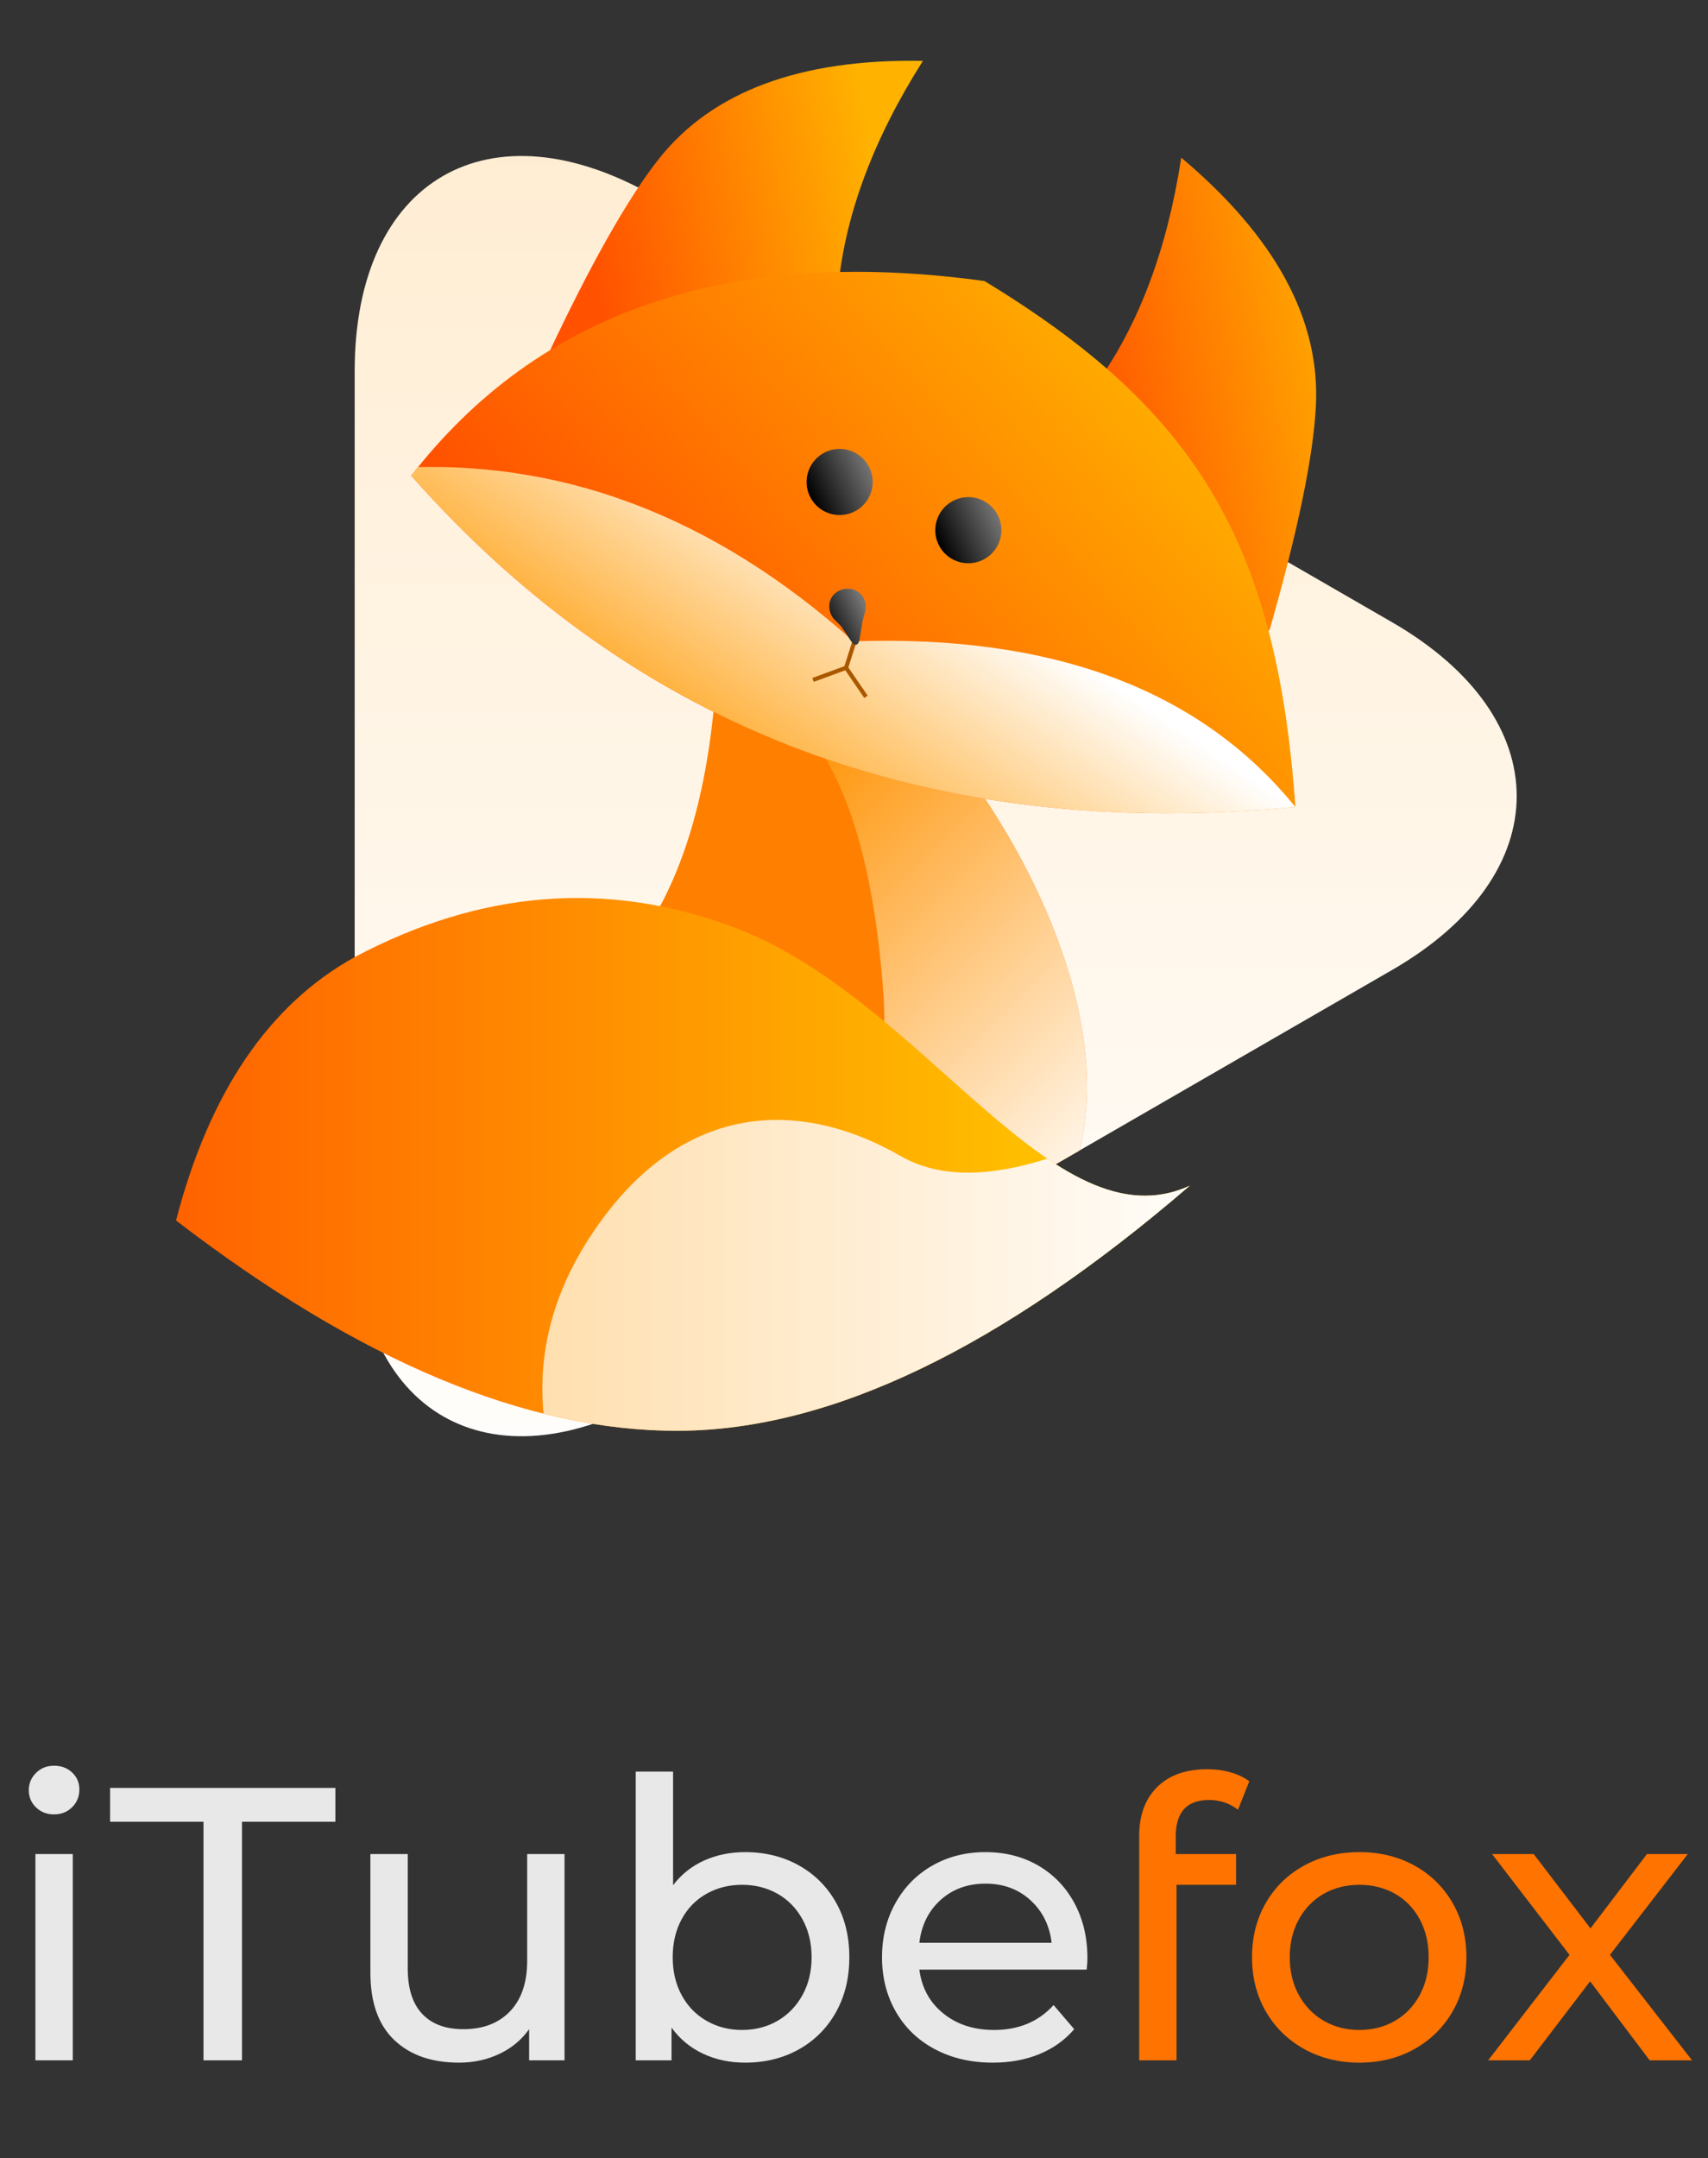 <?xml version="1.0" standalone="no"?><!-- Generator: Gravit.io --><svg xmlns="http://www.w3.org/2000/svg" xmlns:xlink="http://www.w3.org/1999/xlink" style="isolation:isolate" viewBox="377.375 435 410.681 518.771" width="410.681" height="518.771"><rect x="377.375" y="435" width="410.681" height="518.771" fill="#333333" stroke="none"/><g><g><g opacity="0"><rect x="397.966" y="435" width="369.5" height="369.5" transform="matrix(1,0,0,1,0,0)" fill="rgb(255,255,255)"/></g><g><linearGradient id="_lgradient_132" x1="1" y1="0.5" x2="0" y2="0.5" gradientTransform="matrix(0,371.624,-321.836,0,784.493,440.571)" gradientUnits="userSpaceOnUse"><stop offset="0%" stop-opacity="1" style="stop-color:rgb(255,255,255)"/><stop offset="98.261%" stop-opacity="1" style="stop-color:rgb(255,236,208)"/></linearGradient><path d=" M 462.657 728.585 L 462.657 626.383 L 462.657 524.181 C 462.657 478.035 495.102 459.303 535.065 482.376 L 623.575 533.477 L 712.085 584.578 C 752.048 607.651 752.048 645.115 712.085 668.188 L 623.575 719.289 L 535.065 770.39 C 495.102 793.463 462.657 774.731 462.657 728.585 Z " fill="url(#_lgradient_132)"/><clipPath id="_clipPath_DQvLVogv26Jrs2vUxJVIs8HftNrM4RXo"><path d=" M 462.657 728.585 L 462.657 626.383 L 462.657 524.181 C 462.657 478.035 495.102 459.303 535.065 482.376 L 623.575 533.477 L 712.085 584.578 C 752.048 607.651 752.048 645.115 712.085 668.188 L 623.575 719.289 L 535.065 770.39 C 495.102 793.463 462.657 774.731 462.657 728.585 Z " fill="url(#_lgradient_132)"/></clipPath><g clip-path="url(#_clipPath_DQvLVogv26Jrs2vUxJVIs8HftNrM4RXo)"><path d=" M 549.31 602.013 C 543.807 667.938 511.254 698.182 438.519 692.319 Q 458.267 783.478 588.425 752.767 C 718.582 722.055 555.836 523.814 549.31 602.013 Z " fill="rgb(255,127,0)"/><clipPath id="_clipPath_tAserpmlYCxhQYy1rpxhPTlrkevoRMhX"><path d=" M 549.31 602.013 C 543.807 667.938 511.254 698.182 438.519 692.319 Q 458.267 783.478 588.425 752.767 C 718.582 722.055 555.836 523.814 549.31 602.013 Z " fill="rgb(255,127,0)"/></clipPath><g clip-path="url(#_clipPath_tAserpmlYCxhQYy1rpxhPTlrkevoRMhX)"><linearGradient id="_lgradient_133" x1="0.854" y1="0.854" x2="0.146" y2="0.146" gradientTransform="matrix(199.258,0,0,199.837,520.282,601.802)" gradientUnits="userSpaceOnUse"><stop offset="33.478%" stop-opacity="1" style="stop-color:rgb(255,255,255)"/><stop offset="100%" stop-opacity="1" style="stop-color:rgb(255,145,0)"/></linearGradient><path d=" M 561.144 602.013 Q 585.556 615.914 589.782 673.816 Q 594.008 731.717 520.282 801.639 L 688.269 758.333 Q 762.602 648.82 660.246 624.223 Q 557.889 599.626 561.144 602.013 Z " fill="url(#_lgradient_133)"/></g></g><linearGradient id="_lgradient_134" x1="1" y1="0.5" x2="0" y2="0.5" gradientTransform="matrix(243.772,0,0,128.082,419.7,650.872)" gradientUnits="userSpaceOnUse"><stop offset="0%" stop-opacity="1" style="stop-color:rgb(255,208,0)"/><stop offset="100%" stop-opacity="1" style="stop-color:rgb(255,98,0)"/></linearGradient><path d=" M 462.657 665.078 Q 508.278 640.876 553.81 657.906 C 599.342 674.936 630.599 735.174 663.472 720.018 Q 595.252 778.743 540.539 778.954 Q 485.825 779.164 419.7 728.4 Q 431.672 682.261 462.657 665.078 Z " fill="url(#_lgradient_134)"/><clipPath id="_clipPath_1YtXVxyKZX9szgfXNB4b4FFkbUw7UIr1"><path d=" M 462.657 665.078 Q 508.278 640.876 553.81 657.906 C 599.342 674.936 630.599 735.174 663.472 720.018 Q 595.252 778.743 540.539 778.954 Q 485.825 779.164 419.7 728.4 Q 431.672 682.261 462.657 665.078 Z " fill="url(#_lgradient_134)"/></clipPath><g clip-path="url(#_clipPath_1YtXVxyKZX9szgfXNB4b4FFkbUw7UIr1)"><linearGradient id="_lgradient_135" x1="1" y1="0.5" x2="0" y2="0.5" gradientTransform="matrix(167.215,0,0,106.869,507.783,689.881)" gradientUnits="userSpaceOnUse"><stop offset="0%" stop-opacity="1" style="stop-color:rgb(255,255,255)"/><stop offset="100%" stop-opacity="1" style="stop-color:rgb(255,223,175)"/></linearGradient><path d=" M 674.432 689.881 Q 618.957 727.26 593.973 712.931 C 568.989 698.602 540.932 700.203 520.066 731.092 Q 499.2 761.98 513.779 796.749 Q 684.549 750.905 674.432 689.881 Z " fill="url(#_lgradient_135)"/></g><g><linearGradient id="_lgradient_136" x1="0.854" y1="0.146" x2="0.146" y2="0.854" gradientTransform="matrix(55.942,20.957,-34.841,93.004,543.347,428.673)" gradientUnits="userSpaceOnUse"><stop offset="0%" stop-opacity="1" style="stop-color:rgb(255,179,0)"/><stop offset="100%" stop-opacity="1" style="stop-color:rgb(255,81,0)"/></linearGradient><path d=" M 578.931 503.974 C 580.657 486.394 587.453 468.301 599.29 449.63 C 569.768 449.11 548.605 456.997 535.771 473.224 Q 524.517 487.452 508.618 521.378 Q 551.835 540.301 558.761 523.758 Q 565.688 507.215 578.931 503.974 Z " fill="url(#_lgradient_136)"/><linearGradient id="_lgradient_137" x1="0.146" y1="0.146" x2="0.854" y2="0.854" gradientTransform="matrix(-55.942,-20.957,-34.841,93.004,717.342,493.855)" gradientUnits="userSpaceOnUse"><stop offset="0%" stop-opacity="1" style="stop-color:rgb(255,179,0)"/><stop offset="100%" stop-opacity="1" style="stop-color:rgb(255,81,0)"/></linearGradient><path d=" M 641.041 527.242 C 651.291 512.855 658.055 494.75 661.399 472.898 C 683.996 491.902 694.768 511.752 693.782 532.418 Q 692.917 550.538 682.613 586.559 Q 637.6 572.431 643.248 555.409 Q 648.896 538.386 641.041 527.242 Z " fill="url(#_lgradient_137)"/><linearGradient id="_lgradient_138" x1="0.854" y1="0.146" x2="0.146" y2="0.854" gradientTransform="matrix(212.581,79.637,-42.465,113.354,508.599,463.045)" gradientUnits="userSpaceOnUse"><stop offset="0%" stop-opacity="1" style="stop-color:rgb(255,179,0)"/><stop offset="100%" stop-opacity="1" style="stop-color:rgb(255,81,0)"/></linearGradient><path d=" M 476.265 549.356 C 530.557 610.775 601.458 637.409 688.846 628.993 C 684.364 565.167 664.715 533.291 614.09 502.564 C 552.882 494.132 506.95 509.751 476.265 549.356 Z " fill="url(#_lgradient_138)"/><clipPath id="_clipPath_tvBXQWEhl6FclUSHYVpNjVKCUwV5OuB4"><path d=" M 476.265 549.356 C 530.557 610.775 601.458 637.409 688.846 628.993 C 684.364 565.167 664.715 533.291 614.09 502.564 C 552.882 494.132 506.95 509.751 476.265 549.356 Z " fill="url(#_lgradient_138)"/></clipPath><g clip-path="url(#_clipPath_tvBXQWEhl6FclUSHYVpNjVKCUwV5OuB4)"><linearGradient id="_lgradient_139" x1="0.146" y1="0.854" x2="0.854" y2="0.146" gradientTransform="matrix(232.866,87.236,-20.999,56.054,476.302,534.661)" gradientUnits="userSpaceOnUse"><stop offset="0%" stop-opacity="1" style="stop-color:rgb(255,153,0)"/><stop offset="100%" stop-opacity="1" style="stop-color:rgb(255,255,255)"/></linearGradient><path d=" M 471.47 547.56 C 511.663 544.945 548.702 558.839 582.556 589.175 C 630.537 587.529 665.978 600.824 688.846 628.993 Q 726.299 675.128 619.933 652.389 L 468.481 570.135 L 471.47 547.56 Z " fill="url(#_lgradient_139)"/></g><linearGradient id="_lgradient_140" x1="0.854" y1="0.146" x2="0.146" y2="0.854" gradientTransform="matrix(2,0,0,2,-1,-1)" gradientUnits="userSpaceOnUse"><stop offset="0%" stop-opacity="1" style="stop-color:rgb(116,116,116)"/><stop offset="100%" stop-opacity="1" style="stop-color:rgb(0,0,0)"/></linearGradient><circle vector-effect="non-scaling-stroke" cx="0" cy="0" r="1" transform="matrix(7.445,2.789,-2.789,7.445,610.207,562.457)" fill="url(#_lgradient_140)"/><linearGradient id="_lgradient_141" x1="0.854" y1="0.146" x2="0.146" y2="0.854" gradientTransform="matrix(2,0,0,2,-1,-1)" gradientUnits="userSpaceOnUse"><stop offset="0%" stop-opacity="1" style="stop-color:rgb(116,116,116)"/><stop offset="100%" stop-opacity="1" style="stop-color:rgb(0,0,0)"/></linearGradient><circle vector-effect="non-scaling-stroke" cx="0" cy="0" r="1" transform="matrix(7.445,2.789,-2.789,7.445,579.265,550.865)" fill="url(#_lgradient_141)"/></g><path d=" M 582.717 589.541 L 580.807 595.53 L 585.311 602.098" fill="none" vector-effect="non-scaling-stroke" stroke-width="1" stroke="rgb(170,88,0)" stroke-linejoin="miter" stroke-linecap="square" stroke-miterlimit="3"/><line x1="573.333" y1="598.279" x2="580.807" y2="595.53" vector-effect="non-scaling-stroke" stroke-width="1" stroke="rgb(170,88,0)" stroke-linejoin="miter" stroke-linecap="square" stroke-miterlimit="3"/><linearGradient id="_lgradient_142" x1="0.854" y1="0.146" x2="0.146" y2="0.854" gradientTransform="matrix(9.548,1.582,-2.275,13.732,576.847,576.283)" gradientUnits="userSpaceOnUse"><stop offset="0%" stop-opacity="1" style="stop-color:rgb(116,116,116)"/><stop offset="100%" stop-opacity="1" style="stop-color:rgb(0,0,0)"/></linearGradient><path d=" M 582.003 589.12 L 579.66 585.582 L 577.945 583.849 C 576.833 582.725 576.434 580.634 577.054 579.18 C 578.161 576.582 581.586 575.693 583.892 577.413 C 585.159 578.357 585.848 580.361 585.431 581.885 L 584.788 584.237 L 584.051 588.683 C 583.793 590.241 582.875 590.437 582.003 589.12 Z " fill="url(#_lgradient_142)"/></g></g><path d=" M 385.888 930.29 L 385.888 880.709 L 394.869 880.709 L 394.869 930.29 L 385.888 930.29 L 385.888 930.29 Z  M 390.378 871.167 L 390.378 871.167 Q 387.759 871.167 386.028 869.483 L 386.028 869.483 L 386.028 869.483 Q 384.298 867.799 384.298 865.367 L 384.298 865.367 L 384.298 865.367 Q 384.298 862.935 386.028 861.204 L 386.028 861.204 L 386.028 861.204 Q 387.759 859.473 390.378 859.473 L 390.378 859.473 L 390.378 859.473 Q 392.998 859.473 394.728 861.111 L 394.728 861.111 L 394.728 861.111 Q 396.459 862.748 396.459 865.18 L 396.459 865.18 L 396.459 865.18 Q 396.459 867.706 394.728 869.436 L 394.728 869.436 L 394.728 869.436 Q 392.998 871.167 390.378 871.167 L 390.378 871.167 L 390.378 871.167 Z  M 426.301 930.29 L 426.301 872.944 L 403.849 872.944 L 403.849 864.806 L 458.014 864.806 L 458.014 872.944 L 435.563 872.944 L 435.563 930.29 L 426.301 930.29 L 426.301 930.29 Z  M 504.134 880.709 L 513.115 880.709 L 513.115 930.29 L 504.602 930.29 L 504.602 922.806 L 504.602 922.806 Q 501.889 926.642 497.445 928.747 L 497.445 928.747 L 497.445 928.747 Q 493.002 930.851 487.763 930.851 L 487.763 930.851 L 487.763 930.851 Q 477.847 930.851 472.14 925.379 L 472.14 925.379 L 472.14 925.379 Q 466.434 919.906 466.434 909.242 L 466.434 909.242 L 466.434 880.709 L 475.415 880.709 L 475.415 908.213 L 475.415 908.213 Q 475.415 915.416 478.876 919.111 L 478.876 919.111 L 478.876 919.111 Q 482.337 922.806 488.792 922.806 L 488.792 922.806 L 488.792 922.806 Q 495.902 922.806 500.018 918.503 L 500.018 918.503 L 500.018 918.503 Q 504.134 914.2 504.134 906.342 L 504.134 906.342 L 504.134 880.709 L 504.134 880.709 Z  M 556.522 880.241 L 556.522 880.241 Q 563.725 880.241 569.432 883.422 L 569.432 883.422 L 569.432 883.422 Q 575.138 886.603 578.366 892.309 L 578.366 892.309 L 578.366 892.309 Q 581.593 898.016 581.593 905.5 L 581.593 905.5 L 581.593 905.5 Q 581.593 912.984 578.366 918.737 L 578.366 918.737 L 578.366 918.737 Q 575.138 924.49 569.432 927.671 L 569.432 927.671 L 569.432 927.671 Q 563.725 930.851 556.522 930.851 L 556.522 930.851 L 556.522 930.851 Q 551.002 930.851 546.419 928.7 L 546.419 928.7 L 546.419 928.7 Q 541.835 926.548 538.841 922.432 L 538.841 922.432 L 538.841 930.29 L 530.235 930.29 L 530.235 860.877 L 539.215 860.877 L 539.215 888.193 L 539.215 888.193 Q 542.209 884.264 546.699 882.253 L 546.699 882.253 L 546.699 882.253 Q 551.19 880.241 556.522 880.241 L 556.522 880.241 L 556.522 880.241 Z  M 555.773 922.993 L 555.773 922.993 Q 560.544 922.993 564.333 920.795 L 564.333 920.795 L 564.333 920.795 Q 568.122 918.597 570.32 914.621 L 570.32 914.621 L 570.32 914.621 Q 572.519 910.645 572.519 905.5 L 572.519 905.5 L 572.519 905.5 Q 572.519 900.354 570.32 896.379 L 570.32 896.379 L 570.32 896.379 Q 568.122 892.403 564.333 890.251 L 564.333 890.251 L 564.333 890.251 Q 560.544 888.099 555.773 888.099 L 555.773 888.099 L 555.773 888.099 Q 551.096 888.099 547.26 890.251 L 547.26 890.251 L 547.26 890.251 Q 543.425 892.403 541.273 896.379 L 541.273 896.379 L 541.273 896.379 Q 539.122 900.354 539.122 905.5 L 539.122 905.5 L 539.122 905.5 Q 539.122 910.645 541.273 914.621 L 541.273 914.621 L 541.273 914.621 Q 543.425 918.597 547.26 920.795 L 547.26 920.795 L 547.26 920.795 Q 551.096 922.993 555.773 922.993 L 555.773 922.993 L 555.773 922.993 Z  M 638.845 905.78 L 638.845 905.78 Q 638.845 906.809 638.658 908.493 L 638.658 908.493 L 598.432 908.493 L 598.432 908.493 Q 599.274 915.042 604.185 919.018 L 604.185 919.018 L 604.185 919.018 Q 609.097 922.993 616.393 922.993 L 616.393 922.993 L 616.393 922.993 Q 625.281 922.993 630.706 917.006 L 630.706 917.006 L 635.665 922.806 L 635.665 922.806 Q 632.297 926.735 627.292 928.793 L 627.292 928.793 L 627.292 928.793 Q 622.287 930.851 616.113 930.851 L 616.113 930.851 L 616.113 930.851 Q 608.255 930.851 602.174 927.624 L 602.174 927.624 L 602.174 927.624 Q 596.093 924.397 592.772 918.597 L 592.772 918.597 L 592.772 918.597 Q 589.451 912.796 589.451 905.5 L 589.451 905.5 L 589.451 905.5 Q 589.451 898.296 592.679 892.496 L 592.679 892.496 L 592.679 892.496 Q 595.906 886.696 601.566 883.469 L 601.566 883.469 L 601.566 883.469 Q 607.226 880.241 614.335 880.241 L 614.335 880.241 L 614.335 880.241 Q 621.445 880.241 627.011 883.469 L 627.011 883.469 L 627.011 883.469 Q 632.577 886.696 635.711 892.496 L 635.711 892.496 L 635.711 892.496 Q 638.845 898.296 638.845 905.78 L 638.845 905.78 L 638.845 905.78 Z  M 614.335 887.819 L 614.335 887.819 Q 607.88 887.819 603.53 891.748 L 603.53 891.748 L 603.53 891.748 Q 599.18 895.677 598.432 902.038 L 598.432 902.038 L 630.239 902.038 L 630.239 902.038 Q 629.49 895.771 625.14 891.795 L 625.14 891.795 L 625.14 891.795 Q 620.79 887.819 614.335 887.819 L 614.335 887.819 L 614.335 887.819 Z " fill-rule="evenodd" fill="rgb(232,232,232)"/><path d=" M 668.126 867.706 L 668.126 867.706 Q 660.081 867.706 660.081 876.406 L 660.081 876.406 L 660.081 880.709 L 674.581 880.709 L 674.581 888.099 L 660.268 888.099 L 660.268 930.29 L 651.287 930.29 L 651.287 876.312 L 651.287 876.312 Q 651.287 868.922 655.591 864.619 L 655.591 864.619 L 655.591 864.619 Q 659.894 860.315 667.658 860.315 L 667.658 860.315 L 667.658 860.315 Q 670.652 860.315 673.271 861.064 L 673.271 861.064 L 673.271 861.064 Q 675.891 861.812 677.762 863.215 L 677.762 863.215 L 675.049 870.044 L 675.049 870.044 Q 671.962 867.706 668.126 867.706 L 668.126 867.706 L 668.126 867.706 Z  M 704.236 930.851 L 704.236 930.851 Q 696.846 930.851 690.952 927.577 L 690.952 927.577 L 690.952 927.577 Q 685.059 924.303 681.738 918.55 L 681.738 918.55 L 681.738 918.55 Q 678.417 912.796 678.417 905.5 L 678.417 905.5 L 678.417 905.5 Q 678.417 898.203 681.738 892.45 L 681.738 892.45 L 681.738 892.45 Q 685.059 886.696 690.952 883.469 L 690.952 883.469 L 690.952 883.469 Q 696.846 880.241 704.236 880.241 L 704.236 880.241 L 704.236 880.241 Q 711.627 880.241 717.473 883.469 L 717.473 883.469 L 717.473 883.469 Q 723.32 886.696 726.641 892.45 L 726.641 892.45 L 726.641 892.45 Q 729.962 898.203 729.962 905.5 L 729.962 905.5 L 729.962 905.5 Q 729.962 912.796 726.641 918.55 L 726.641 918.55 L 726.641 918.55 Q 723.32 924.303 717.473 927.577 L 717.473 927.577 L 717.473 927.577 Q 711.627 930.851 704.236 930.851 L 704.236 930.851 L 704.236 930.851 Z  M 704.236 922.993 L 704.236 922.993 Q 709.007 922.993 712.796 920.795 L 712.796 920.795 L 712.796 920.795 Q 716.585 918.597 718.736 914.621 L 718.736 914.621 L 718.736 914.621 Q 720.888 910.645 720.888 905.5 L 720.888 905.5 L 720.888 905.5 Q 720.888 900.354 718.736 896.379 L 718.736 896.379 L 718.736 896.379 Q 716.585 892.403 712.796 890.251 L 712.796 890.251 L 712.796 890.251 Q 709.007 888.099 704.236 888.099 L 704.236 888.099 L 704.236 888.099 Q 699.465 888.099 695.676 890.251 L 695.676 890.251 L 695.676 890.251 Q 691.888 892.403 689.689 896.379 L 689.689 896.379 L 689.689 896.379 Q 687.491 900.354 687.491 905.5 L 687.491 905.5 L 687.491 905.5 Q 687.491 910.645 689.689 914.621 L 689.689 914.621 L 689.689 914.621 Q 691.888 918.597 695.676 920.795 L 695.676 920.795 L 695.676 920.795 Q 699.465 922.993 704.236 922.993 L 704.236 922.993 L 704.236 922.993 Z  M 784.221 930.29 L 774.024 930.29 L 759.711 911.3 L 745.211 930.29 L 735.201 930.29 L 754.753 904.938 L 736.136 880.709 L 746.146 880.709 L 759.804 898.577 L 773.369 880.709 L 783.192 880.709 L 764.482 904.938 L 784.221 930.29 L 784.221 930.29 Z " fill-rule="evenodd" fill="rgb(255,115,0)"/></g></svg>